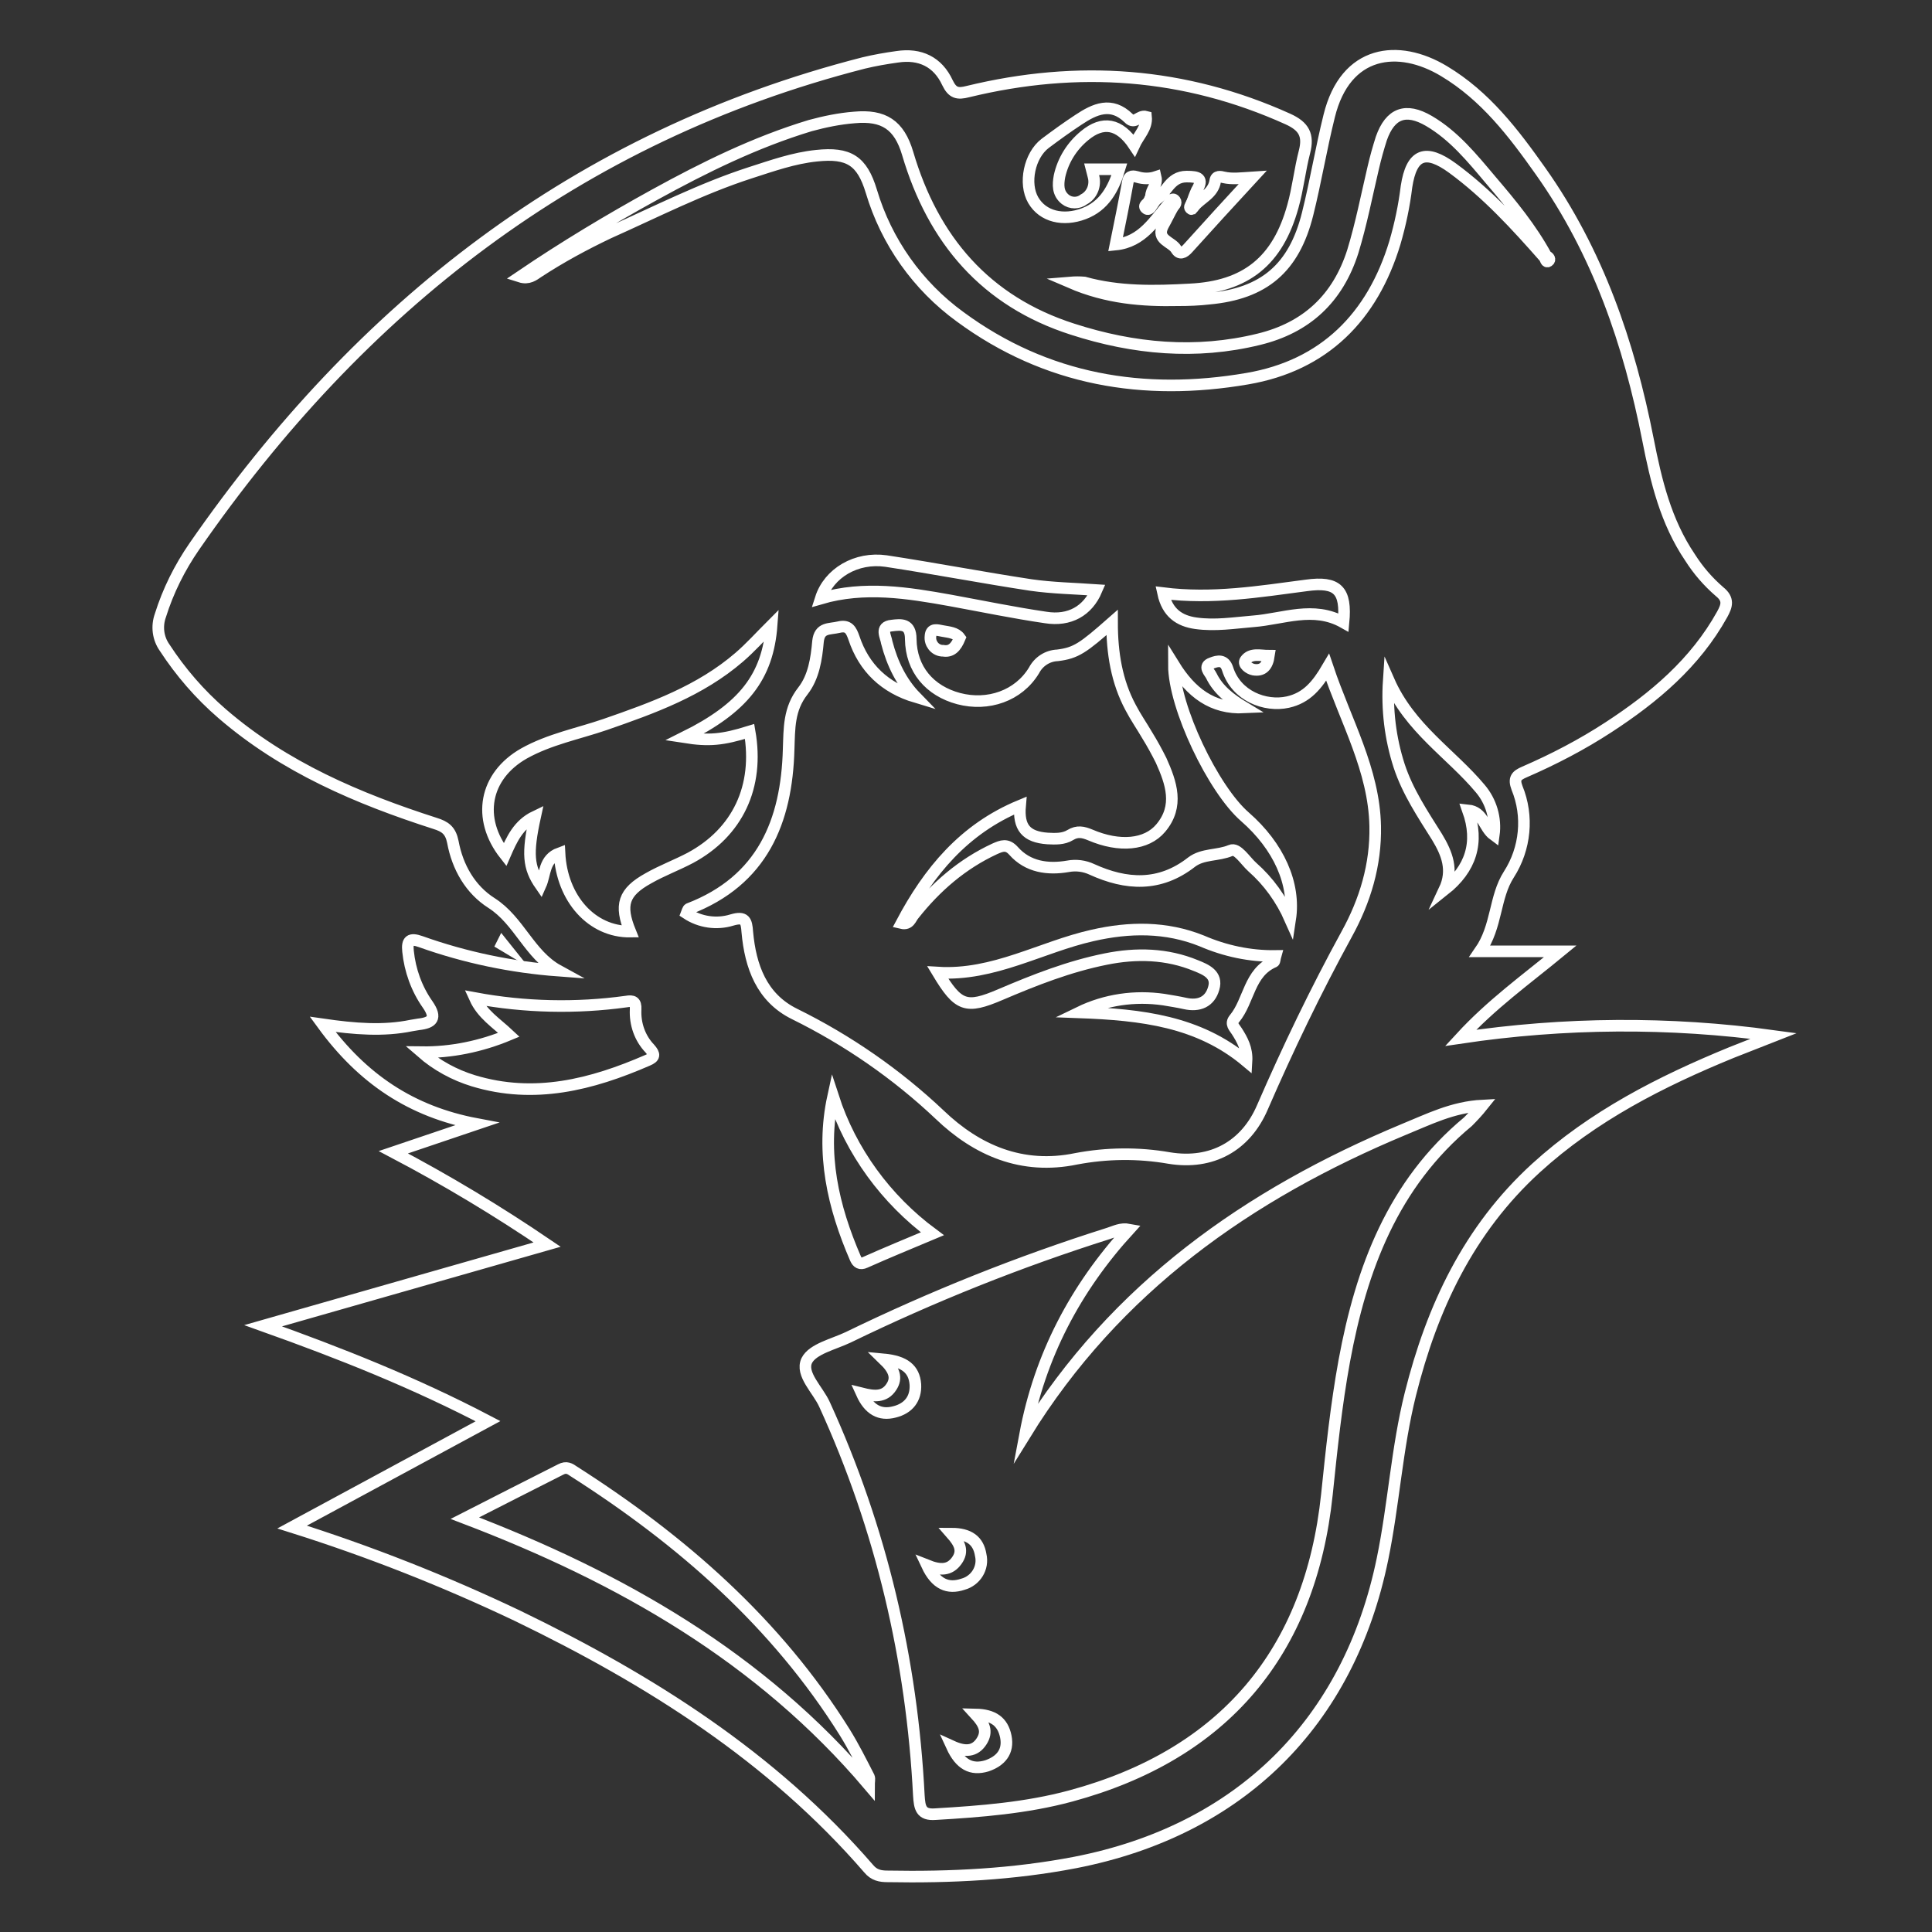 <?xml version="1.0" encoding="utf-8"?>
<!-- Generator: Adobe Illustrator 22.0.0, SVG Export Plug-In . SVG Version: 6.00 Build 0)  -->
<svg version="1.1" id="Layer_1" xmlns="http://www.w3.org/2000/svg" xmlns:xlink="http://www.w3.org/1999/xlink" x="0px" y="0px"
	 viewBox="0 0 500 500" style="enable-background:new 0 0 500 500;" xml:space="preserve">
<rect x="0" y="0" width="500" height="500" fill="#333333" stroke="none"/>
<style type="text/css">
	.st0{fill:none;stroke:#FFFFFF;stroke-width:3;stroke-miterlimit:10;}
</style>
<title>colonial</title>
<g>
	<path class="st0" d="M383,246.2h20.8c-9,7.4-17.8,13.7-25.8,22.4c26.8-4,54.1-4.2,81-0.5c-3.6,1.4-7.3,2.9-10.9,4.3
		c-18.3,7.5-35.8,16.4-50.6,29.9c-17.4,15.9-26.9,36.1-32.5,58.5c-3.5,14-4.3,28.5-7.2,42.6c-8.7,42.5-37,70.3-79.5,78.6
		c-16.1,3.1-32.3,3.9-48.6,3.6c-1.9,0-3.5-0.3-4.9-2c-25.1-29-56.7-48.9-90.8-65.4c-18.9-9-38.4-16.7-58.4-23l50.7-27.4
		c-19.1-10-38.3-17.6-58.2-24.7l73.5-21c-12.8-8.7-26.1-16.7-39.8-23.9l21.6-7.3c-17-3.2-29.6-11.7-39.9-25.8
		c8.3,1.2,15.7,1.8,23,0.3c0.6-0.1,1.2-0.2,1.8-0.3c3.6-0.4,4.8-1.6,2.4-5.1c-2.9-4.1-4.6-8.9-5.1-13.8c-0.3-2.8,0.5-3.5,3.3-2.5
		c11.5,4.1,23.5,6.6,35.6,7.5c-7.5-4.1-10.1-12.9-17.3-17.5c-5.5-3.5-8.8-9.3-10-15.8c-0.6-3-2-4-4.6-4.8
		c-19.9-6.4-39-14.5-55.1-28.4c-5.8-5-10.8-10.8-14.9-17.1c-1.7-2.4-2.1-5.5-1.1-8.3c2-6.4,5-12.4,8.8-17.9
		c42.9-61.9,99-106.1,173.2-125.1c2.9-0.7,5.8-1.2,8.7-1.6c5.9-0.9,10.5,1.3,13,6.7c1.3,2.7,2.6,3,5.3,2.3c28.4-6.9,56-5,82.8,7.1
		c4.2,1.9,5.4,4.2,4.3,8.5c-1.2,4.6-1.7,9.5-3,14.1c-3.9,14.1-12.1,20.8-26.7,21.5c-9.1,0.5-18.3,0.7-27.3-1.8
		c-1.2-0.1-2.4-0.1-3.6,0c9.5,4.1,18.7,4.8,28,4.6c2.6,0,5.3-0.1,7.9-0.4c14.2-1.3,22-7.9,25.5-21.9c2.1-8.4,3.5-17,5.6-25.4
		c4.2-17.1,17.9-18.7,29.7-11.6c10.7,6.4,18,16,25,25.9c14.8,20.9,22.9,44.5,27.8,69.5c2.1,10.7,4.6,21.2,10.9,30.5
		c2.1,3.3,4.6,6.2,7.6,8.8c2.5,2,1.9,3.7,0.7,5.9c-7,12.6-17.6,21.5-29.4,29.2c-6.9,4.5-14.2,8.3-21.8,11.6
		c-2.1,0.9-2.8,1.7-1.9,4.1c3,7.3,2.2,15.7-2.1,22.4C386.7,232.2,387.5,239.7,383,246.2z M302.7,52.5l0.9,1
		c-0.9,1.6-1.7,3.3-2.6,4.9c-1.9,3.7,2.2,4.1,3.4,6.1c0.9,1.5,2,0.9,3-0.2c5.4-6,10.8-11.9,16.8-18.4c-3.1,0.2-5.3,0.5-7.5,0
		c-0.8-0.2-2-0.5-2.2,0.9c-0.5,3.3-3.6,4.4-5.4,6.5c-0.2-0.2-0.4-0.4-0.7-0.6c0.4-1.2,0.8-2.3,1.3-3.4c1.9-3.2,0.4-3.6-2.6-3.6
		c-4.4,0-5.2,4.3-8,6l-1.2-0.9c-0.1-1.7,1.7-2.9,1.2-5c-1.5,0.5-3.2,0.5-4.8,0c-0.8-0.2-2.1-0.6-2.4,1.2c-1,5.5-2.1,10.9-3.2,16.3
		C295.7,62.6,298.8,57,302.7,52.5z M399.7,66.6c0.3,0.4,0.4,1.4,1,1s0.2-1.1-0.5-1.3c-3.9-7.2-9.1-13.5-14.4-19.7
		c-4.8-5.7-9.5-11.5-16-15.3c-6-3.5-10-2-12.3,4.5c-0.8,2.5-1.5,5-2.1,7.6c-1.7,7.2-3.1,14.5-5.3,21.7c-3.9,12.2-12,19.7-24.3,22.7
		c-16.3,4-32.4,2.5-48.2-2.6c-22.5-7.2-36.1-23.1-42.7-45.5c-2.2-7.4-6.2-10-13.8-9.3c-3.9,0.3-7.7,1.1-11.4,2.1
		c-14.2,4.3-27.4,10.8-40.3,17.9c-11.8,6.5-23.3,13.4-34.8,21.2c2.2,0.7,3.5-0.4,4.7-1.2c5.8-3.8,11.9-7.1,18.2-10.1
		c12.1-5.4,24-11.5,36.7-15.6c5.6-1.8,11.2-3.8,17.1-4.4c8.4-0.9,11.8,1.3,14.2,9.2c3.9,13.1,12,24.5,23,32.5
		c22.3,16.4,47.5,20.6,74.3,16c19.9-3.4,32.4-16,38.2-35.2c1.4-4.8,2.4-9.6,3-14.5c1.3-8.5,4.9-9.9,11.9-4.8
		C384.9,50.1,392.4,58.3,399.7,66.6L399.7,66.6z M292.2,318.2c-2.1-0.4-3.7,0.5-5.3,1c-23.1,7.3-45.6,16.3-67.4,26.9
		c-3.8,1.8-9.2,3-10.7,6c-1.7,3.5,2.9,7.6,4.6,11.4c14.7,32.2,22.6,66,24.4,101.2c0.2,3.1,0.5,5.1,4.3,4.8c11.8-0.7,23.5-1.6,35-4.7
		c39.6-10.7,62-37.1,66.3-78c1.2-11.6,2.4-23.1,4.5-34.6c4.4-23.9,12.6-45.8,32-61.9c1.3-1.3,2.6-2.7,3.8-4.2
		c-7.8,0.4-14,3.6-20.4,6.2c-40.3,16.8-74.6,41-98,78.9C269.1,350.9,278.3,333.4,292.2,318.2z M237,180.4c-8-2.4-13.4-7.5-16-15.3
		c-0.7-2-1.4-3.4-3.9-2.8s-5,0-5.4,3.7c-0.4,4.5-1.1,9.2-3.9,12.8c-3.7,4.7-3.5,9.7-3.7,15.1c-0.5,18.7-6.8,34-25.8,41.3
		c-0.3,0.1-0.4,0.7-0.6,1.2c3.5,2.3,7.8,2.9,11.7,1.7c3.4-1,3.8,0.2,4,3.1c0.8,8.9,3.7,17,12.2,21.2c13.8,6.8,26.5,15.6,37.6,26.1
		c9.6,9.2,21.3,14.3,35.3,11.4c7.9-1.5,16.1-1.6,24.1-0.2c11,1.8,19.8-3.1,24.1-13.1c6.6-15.2,13.8-30.2,21.8-44.8
		c4.8-8.7,7.6-18,7.4-28c-0.3-14.6-7.6-27.1-12.3-41.1c-2.7,4.6-5.4,7.9-10.3,9c-5.9,1.3-13.4-1.6-15.6-8.6
		c-0.8-2.5-2.6-2.1-4.1-1.5c-2.4,0.8-0.5,2.4-0.1,3.3c1.8,3.7,5,6.1,8.5,8.2c-8.3,0.4-13.8-3.9-18.2-11c0,10.9,10.2,32.2,18.4,39.3
		c8.7,7.6,13.1,17.3,11.7,26.5c-2.3-5.2-5.6-9.8-9.8-13.5c-1.8-1.6-3.9-5.1-5.6-4.3c-3.3,1.4-7.2,0.8-10.1,3
		c-8.3,6.5-17,5.9-25.8,1.9c-1.9-0.9-4.1-1.2-6.2-0.8c-5.2,0.9-10.4,0.2-14.1-4c-1.7-1.9-3.1-1.3-4.9-0.5c-8.4,3.9-15.2,9.8-20.9,17
		c-0.8,0.9-1.1,2.7-3.2,2.2c7.1-13.4,16.2-24.4,30.7-30.4c-0.5,5.7,1.6,8.1,7.1,8.5c2,0.1,4.1,0.2,5.9-0.9s3.3-0.8,5.2,0
		c7.5,3.2,14.5,2.6,18.2-1.8c4.8-5.7,2.7-11.7,0.1-17.5c-1.1-2.2-2.3-4.4-3.6-6.5c-1.4-2.4-3-4.7-4.3-7.2c-3.6-6.7-4.8-14.1-4.8-22
		c-7.5,6.6-9.3,7.9-14.1,8.5c-2.6,0.1-4.9,1.6-6.1,3.9c-4,6.6-11.9,9.3-19.5,7.3c-7.5-2-12.3-7.6-12.4-15.4c0-4.1-2.5-3.8-4.9-3.5
		c-3.2,0.3-1.5,2.9-1.3,4.4C230.9,171.7,233.3,176.6,237,180.4z M194,189.3c-7.1,2.2-10.5,2.5-16.9,1.5c15.3-7.6,21.6-15.6,22.6-29
		c-2.9,2.9-5.5,5.8-8.4,8.3c-10.1,8.7-22.3,13.1-34.7,17.4c-7,2.4-14.4,3.8-21,7.5c-10.2,5.8-12.3,16.8-4.9,26.2
		c1.7-3.9,3.4-7.8,7.8-9.9c-2.1,9.6-1.8,13.2,1.4,17.8c1.3-2.9,0.8-6.8,4.9-8.3c0.6,11.8,8.4,20.4,18.3,20.3
		c-2.8-6.9-1.8-10.2,4.7-13.8c3.5-2,7.3-3.4,10.9-5.3C190.9,215.4,196.5,203.6,194,189.3L194,189.3z M120.3,392.9
		c40.4,15.4,76.5,36,104.6,69.1c0-0.9,0.2-1.6,0-2.1c-2-3.9-4-7.9-6.3-11.6c-17.7-28.3-42.2-49.7-70.1-67.5c-1-0.7-1.9-1.3-3.4-0.5
		C137,384.4,128.9,388.5,120.3,392.9z M109.1,272.3c3.9,3.4,8.5,5.9,13.4,7.4c15.8,4.8,30.6,1,45.1-5.3c1.9-0.8,1.9-1.5,0.6-3
		c-2.6-2.7-3.9-6.4-3.7-10.2c0.1-2-0.7-2.3-2.4-2c-13,1.8-26.3,1.5-39.2-0.9c1.9,4.2,5.5,6.4,8.8,9.5
		C124.5,270.8,116.8,272.4,109.1,272.3z M373.8,230.3c6.8-5.4,9.1-12.2,6.1-20.6c4,0.4,4.1,4.5,6.7,6.4c0.6-4.3-0.7-8.7-3.5-12
		c-7.6-9.1-18.2-15.5-23.7-28c-0.5,7.5,0.4,15,2.7,22.1c2.2,6.7,6.1,12.5,9.8,18.4C374.5,220.9,376.2,225.2,373.8,230.3z
		 M283.8,152.7c-5.7-0.4-11.4-0.5-17-1.3c-12.5-1.9-25-4.3-37.5-6.2c-7.7-1.1-14.8,3.1-16.9,9.7c11.3-3.3,22.5-1.5,33.6,0.5
		c8.2,1.5,16.4,3.2,24.6,4.4C276.8,160.8,281.5,158.1,283.8,152.7L283.8,152.7z M215.6,283.8c-3.2,14.7,0,28.5,5.8,41.9
		c0.5,1.1,1.2,1.6,2.5,1c5.6-2.5,11.2-4.8,17.4-7.4C229.3,310.4,220.2,298,215.6,283.8L215.6,283.8z M301,153.5
		c1.1,5.1,4.2,7.2,8.5,7.8c5,0.7,9.9-0.1,14.8-0.5c7.8-0.6,15.6-4.1,23.4,0.3c0.8-8.4-1.6-10.7-9.6-9.6
		C325.9,153.1,313.8,155.1,301,153.5z M293.5,37.6c1.2-2.6,3.4-4.5,3.1-7.4c-1.8-0.5-2.9,2.1-4.5,0.4c-4.5-4.4-8.8-2.4-13,0.4
		c-2.9,1.9-5.8,4-8.6,6.1c-4.1,3.1-5.6,10.4-3.1,14.7s7.8,5.5,13.1,3.5s7.7-6.5,9.2-11.5h-7.2c0.2,0.8,0.4,1.4,0.5,1.9
		c0.6,2.3-0.4,4.8-2.5,5.9c-1.4,1.1-3.4,1.1-4.8,0c-2-1.6-1.9-3.8-1.5-6c0.9-4.1,3.2-7.8,6.5-10.5C285.4,31.2,289.7,31.9,293.5,37.6
		z M248.4,165.1c-1-1.4-2.9-1.5-4.5-1.8c-1.2-0.2-3-0.9-3.1,1.4c-0.2,1.8,1.1,3.5,2.9,3.7c0.1,0,0.2,0,0.3,0
		C246.2,168.8,247.4,167.5,248.4,165.1z M328.4,169.7c-2.2,0-4.7-0.8-6.1,1.2c-0.7,1,1,2.2,2.1,2.4
		C326.8,173.7,328,172.4,328.4,169.7L328.4,169.7z"/>
	<path class="st0" d="M130,244.2l0.4,0.5l-0.5-0.3L130,244.2z"/>
	<path class="st0" d="M228.7,351.8c5.4,0.5,7.9,2.5,8.2,6.5c0.2,3.7-1.8,6.2-5.4,7.1c-3.8,1-6.6-0.6-8.5-4.8
		c3.2,0.8,5.9,1.1,7.7-1.7C232.2,356.6,231.5,354.5,228.7,351.8z"/>
	<path class="st0" d="M246.3,451.9c3.5,1.6,6,1.4,7.7-1.2s0.7-4.6-1.5-7c4.5,0.1,7,1.8,7.8,5.7c0.8,4-1.4,6.4-4.9,7.6
		C251.4,458.2,248.5,456.7,246.3,451.9z"/>
	<path class="st0" d="M239.9,405.1c3.5,1.4,5.9,1.3,7.7-1.2s0.8-4.5-1.4-7c4.6,0,7,1.8,7.6,5.5c0.8,3.4-1.3,6.7-4.6,7.6
		C245.3,411.3,242.2,410,239.9,405.1z"/>
	<path class="st0" d="M322.6,274.7c-12.4-10.4-27.1-12.1-43.3-12.7c6.8-3.3,14.4-4.4,21.9-3.3c1.8,0.3,3.7,0.6,5.5,1
		c3.6,0.8,6.4-0.4,7.4-3.9c1.1-3.6-2.1-4.9-4.6-5.9c-7.5-3.1-15.4-3.3-23.3-1.7c-9.5,1.9-18.4,5.4-27.3,9.2
		c-8.9,3.8-10.9,3.1-16.2-5.7c14.5,0.9,26.7-6.6,40-9.6c9.6-2.2,19.1-2.3,28.3,1.4c6,2.6,12.5,4,19.1,3.9c-0.2,0.7-0.2,1.4-0.4,1.5
		c-6.5,2.8-6.4,10.1-10.2,14.7c-1.2,1.4,0,2.3,0.6,3.3C321.5,269.1,322.8,271.4,322.6,274.7z"/>
	<path class="st0" d="M298.3,52.8c-0.4,0.6-0.9,1.7-1.6,1.2c-1.1-0.8,0.4-1.3,0.7-2L298.3,52.8z"/>
	<path class="st0" d="M302.7,52.5c0.3-0.5,0.7-1.2,1.2-0.8c0.7,0.6,0.3,1.3-0.4,1.8L302.7,52.5z"/>
	<path class="st0" d="M309,53.4c-0.2,0.3-0.7,0.8-0.7,0.7c-0.7-0.4-0.2-0.9,0-1.3C308.5,53,308.8,53.2,309,53.4z"/>
	<path class="st0" d="M297.4,52l0.5-1.1l1.1,0.9l-0.7,1L297.4,52z"/>
</g>
</svg>
